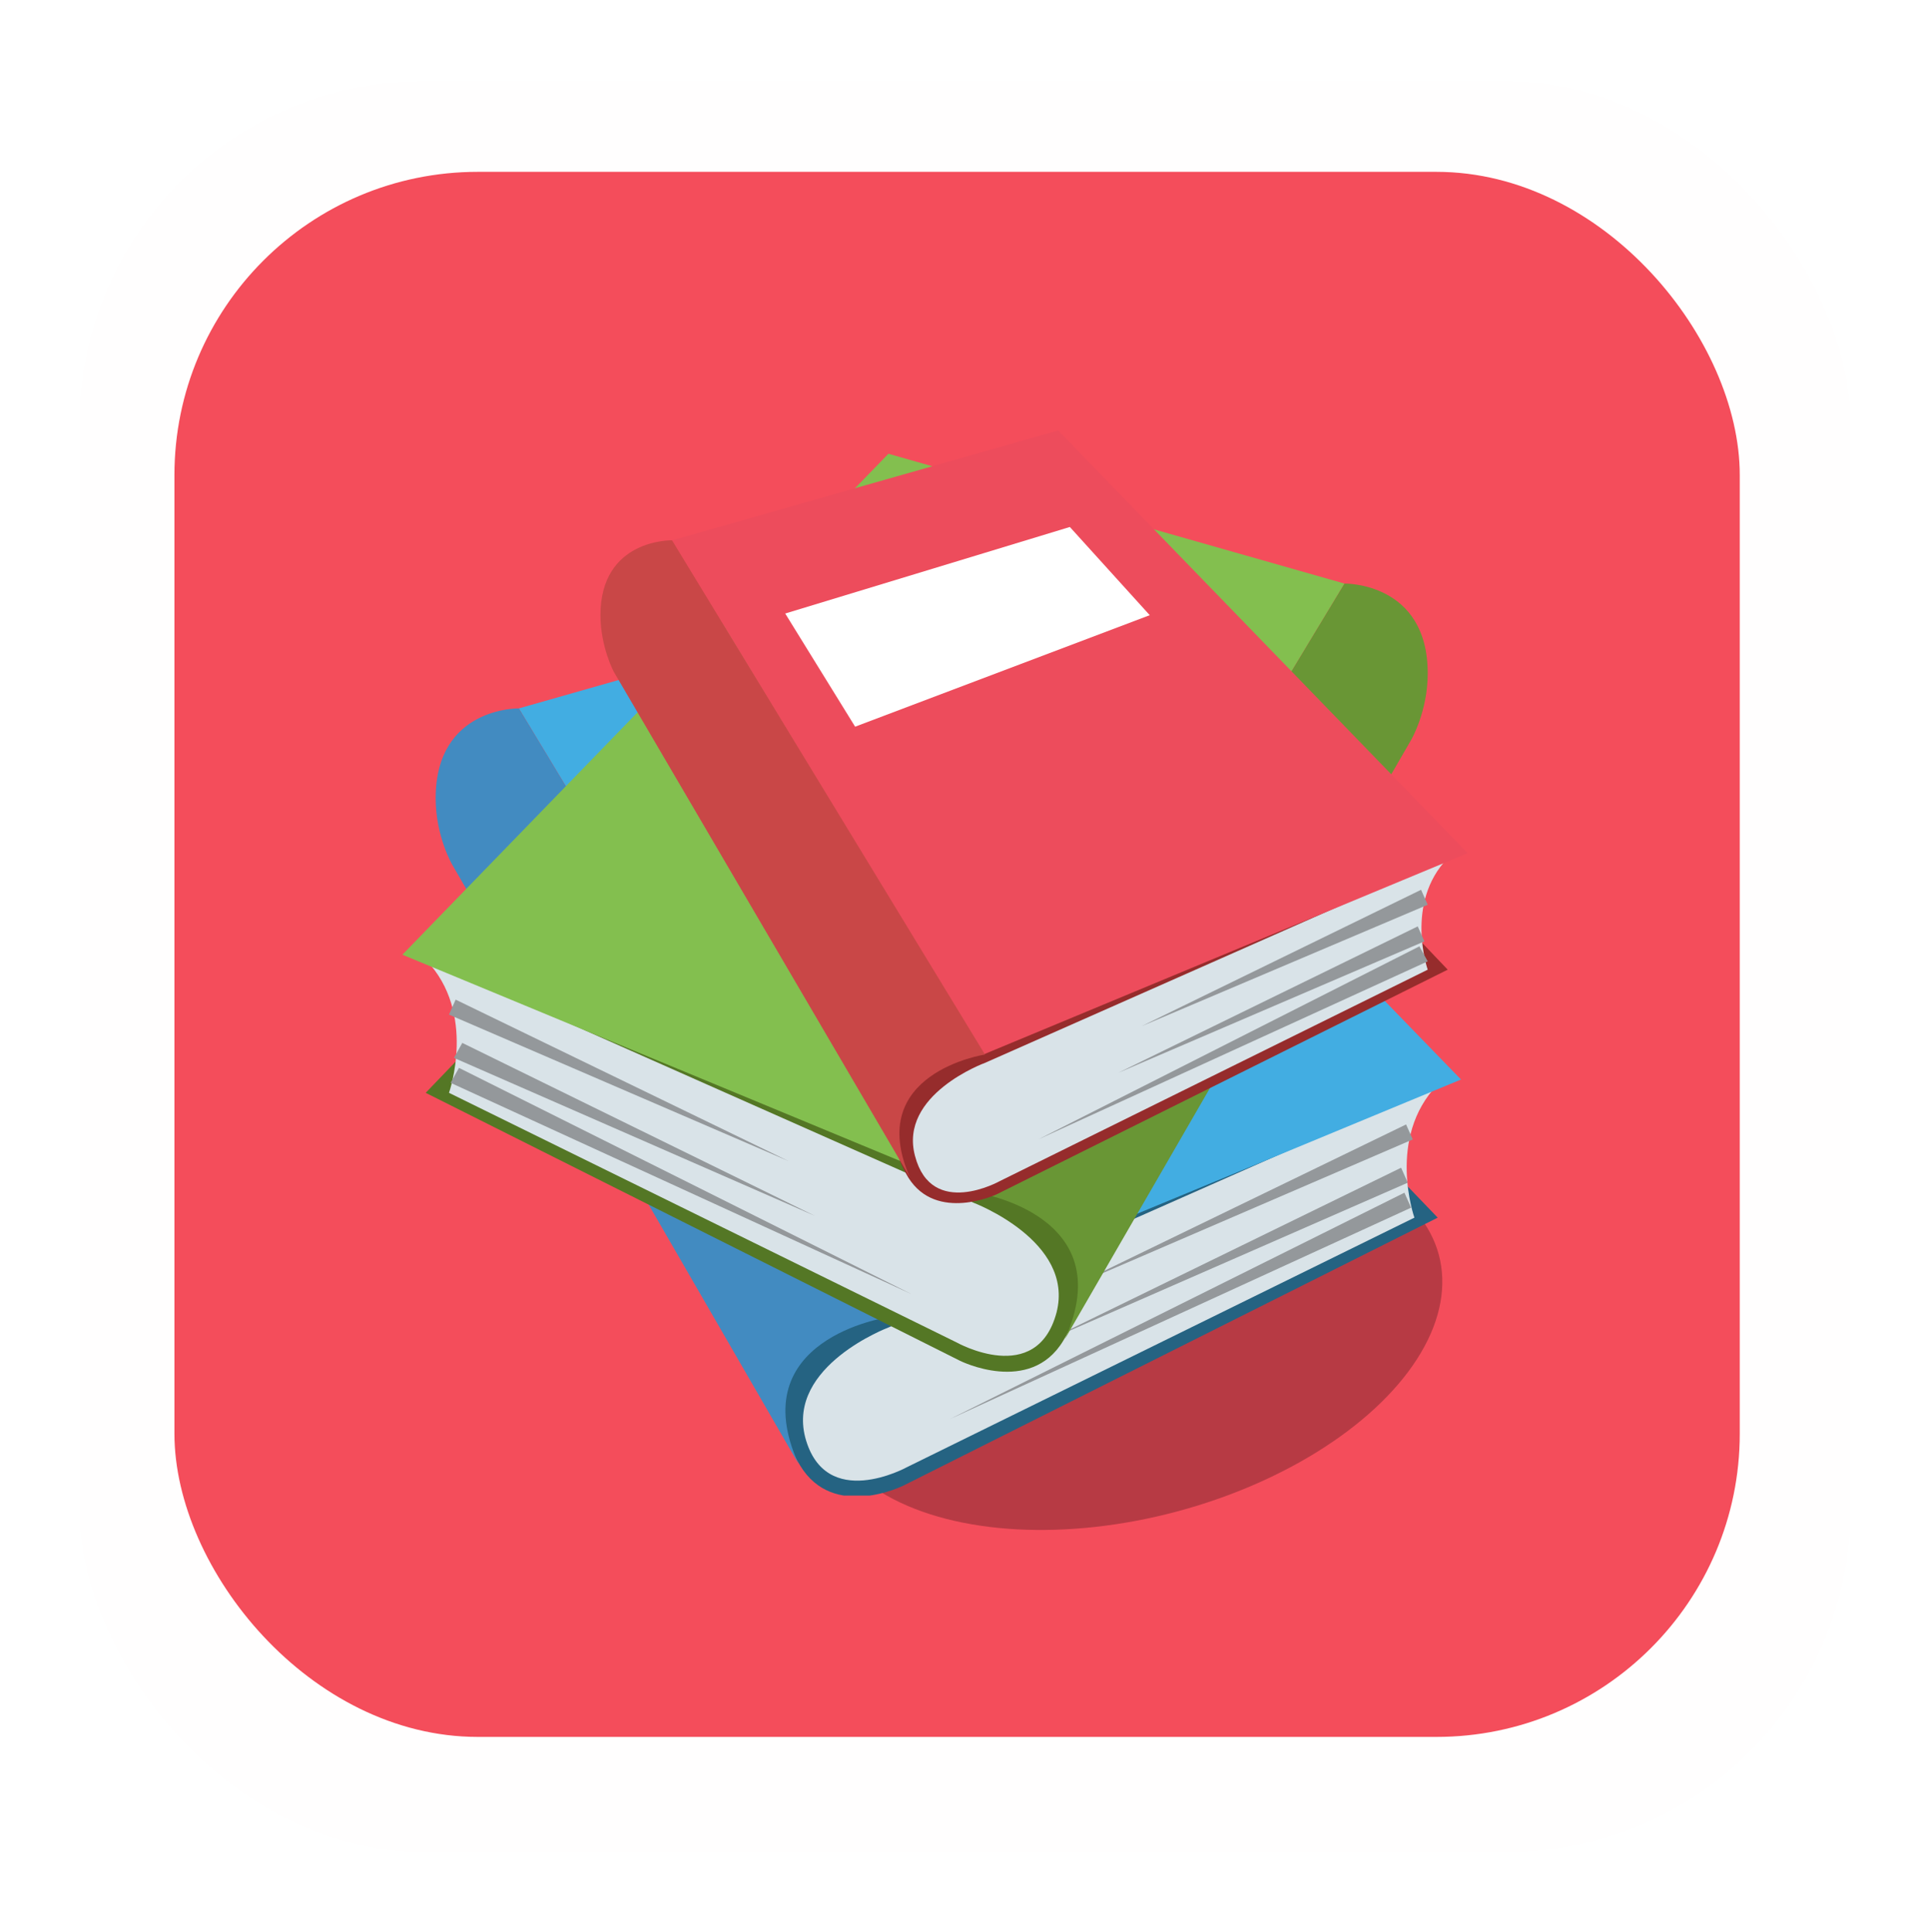 <svg width="752" height="753" viewBox="0 0 752 753" fill="none" xmlns="http://www.w3.org/2000/svg">
<g filter="url(#filter0_d_178_138)">
<rect x="31" y="24" width="690" height="690" rx="133.714" fill="#FFFEFE"/>
</g>
<g filter="url(#filter1_i_178_138)">
<rect x="67.965" y="60.966" width="609.911" height="609.911" rx="118.194" fill="#F44D5B"/>
</g>
<g filter="url(#filter2_f_178_138)">
<ellipse cx="440.56" cy="521.134" rx="70.251" ry="124.285" transform="rotate(75 440.56 521.134)" fill="black" fill-opacity="0.25"/>
</g>
<g clip-path="url(#clip0_178_138)">
<path d="M512.84 425.23L560.185 474.521L351.997 578.939C351.997 578.939 324.758 592.559 311.787 571.156C259.902 486.844 512.84 425.23 512.84 425.23Z" fill="#256382"/>
<path d="M346.162 517.322C346.162 517.322 306.6 532.238 313.734 560.126C321.516 589.312 353.296 571.801 353.296 571.801L551.107 474.517C551.107 474.517 540.081 443.386 560.186 422.632L346.162 517.322Z" fill="#D9E3E8"/>
<path d="M379.885 225.476L569.264 420.692L345.511 513.436L202.18 276.063L379.885 225.476Z" fill="#42ADE2"/>
<path d="M550.46 444.038L418.154 501.111L547.865 438.201L550.46 444.038ZM548.514 460.901L407.777 522.514L545.92 455.064L548.514 460.901ZM549.811 470.629L370.16 552.996L547.217 464.792L549.811 470.629Z" fill="#94989B"/>
<path d="M311.138 570.508C289.087 521.866 345.512 513.435 345.512 513.435L202.18 276.062C202.18 276.062 169.752 275.414 169.752 311.085C169.752 326.001 176.238 337.027 176.238 337.027L311.138 570.508Z" fill="#428BC1"/>
<path d="M213.21 376.588L165.865 425.878L374.053 530.297C374.053 530.297 401.292 543.916 414.264 522.514C466.148 438.201 213.21 376.588 213.21 376.588Z" fill="#547725"/>
<path d="M379.241 468.68C379.241 468.68 418.803 483.597 411.669 511.485C403.887 540.67 372.756 523.159 372.756 523.159L174.945 425.875C174.945 425.875 185.971 394.744 165.865 373.99L379.241 468.68Z" fill="#D9E3E8"/>
<path d="M346.161 176.834L156.781 372.05L380.534 464.794L523.866 227.422L346.161 176.834Z" fill="#83BF4F"/>
<path d="M177.534 389.56L307.246 452.47L174.939 395.397L177.534 389.56ZM180.128 406.422L317.623 473.872L176.885 412.259L180.128 406.422ZM178.831 416.151L355.239 504.355L175.588 421.988L178.831 416.151Z" fill="#94989B"/>
<path d="M414.909 521.866C436.96 473.224 380.535 464.793 380.535 464.793L523.867 227.42C523.867 227.42 556.295 226.771 556.295 262.442C556.295 277.359 549.809 288.384 549.809 288.384L414.909 521.866Z" fill="#699635"/>
<path d="M524.518 336.375L564.08 377.883L388.32 465.438C388.32 465.438 364.972 476.464 353.947 458.953C311.142 388.26 524.518 336.375 524.518 336.375Z" fill="#962C2C"/>
<path d="M383.775 414.204C383.775 414.204 350.05 426.527 356.535 450.524C363.021 475.169 389.612 460.252 389.612 460.252L556.292 377.885C556.292 377.885 547.212 351.943 564.075 334.432L383.775 414.204Z" fill="#D9E3E8"/>
<path d="M412.315 167.75L571.861 332.484L383.13 410.96L261.85 210.555L412.315 167.75Z" fill="#ED4C5C"/>
<path d="M416.853 205.364L447.984 239.738L333.189 283.191L305.949 239.089L416.853 205.364Z" fill="white"/>
<path d="M556.296 352.586L444.744 399.931L553.702 346.749L556.296 352.586ZM554.999 366.854L435.664 418.091L552.405 361.017L554.999 366.854ZM556.296 374.637L404.533 444.033L553.053 368.8L556.296 374.637Z" fill="#94989B"/>
<path d="M354.595 458.95C336.435 418.091 383.78 410.957 383.78 410.957L261.851 210.552C261.851 210.552 233.963 209.903 233.963 239.737C233.963 252.06 239.151 261.788 239.151 261.788L354.595 458.95Z" fill="#C94747"/>
</g>
<defs>
<filter id="filter0_d_178_138" x="0.177" y="0.883" width="751.645" height="751.645" filterUnits="userSpaceOnUse" color-interpolation-filters="sRGB">
<feFlood flood-opacity="0" result="BackgroundImageFix"/>
<feColorMatrix in="SourceAlpha" type="matrix" values="0 0 0 0 0 0 0 0 0 0 0 0 0 0 0 0 0 0 127 0" result="hardAlpha"/>
<feOffset dy="7.706"/>
<feGaussianBlur stdDeviation="15.411"/>
<feComposite in2="hardAlpha" operator="out"/>
<feColorMatrix type="matrix" values="0 0 0 0 0.667 0 0 0 0 0.667 0 0 0 0 0.667 0 0 0 0.25 0"/>
<feBlend mode="normal" in2="BackgroundImageFix" result="effect1_dropShadow_178_138"/>
<feBlend mode="normal" in="SourceGraphic" in2="effect1_dropShadow_178_138" result="shape"/>
</filter>
<filter id="filter1_i_178_138" x="67.965" y="60.966" width="609.91" height="615.911" filterUnits="userSpaceOnUse" color-interpolation-filters="sRGB">
<feFlood flood-opacity="0" result="BackgroundImageFix"/>
<feBlend mode="normal" in="SourceGraphic" in2="BackgroundImageFix" result="shape"/>
<feColorMatrix in="SourceAlpha" type="matrix" values="0 0 0 0 0 0 0 0 0 0 0 0 0 0 0 0 0 0 127 0" result="hardAlpha"/>
<feOffset dy="6"/>
<feGaussianBlur stdDeviation="9"/>
<feComposite in2="hardAlpha" operator="arithmetic" k2="-1" k3="1"/>
<feColorMatrix type="matrix" values="0 0 0 0 0.958 0 0 0 0 0.216 0 0 0 0 0.278 0 0 0 1 0"/>
<feBlend mode="normal" in2="shape" result="effect1_innerShadow_178_138"/>
</filter>
<filter id="filter2_f_178_138" x="269.123" y="396.021" width="342.873" height="250.228" filterUnits="userSpaceOnUse" color-interpolation-filters="sRGB">
<feFlood flood-opacity="0" result="BackgroundImageFix"/>
<feBlend mode="normal" in="SourceGraphic" in2="BackgroundImageFix" result="shape"/>
<feGaussianBlur stdDeviation="25" result="effect1_foregroundBlur_178_138"/>
</filter>
<clipPath id="clip0_178_138">
<rect width="415.078" height="415.078" fill="white" transform="translate(156.781 167.75)"/>
</clipPath>
</defs>
</svg>
